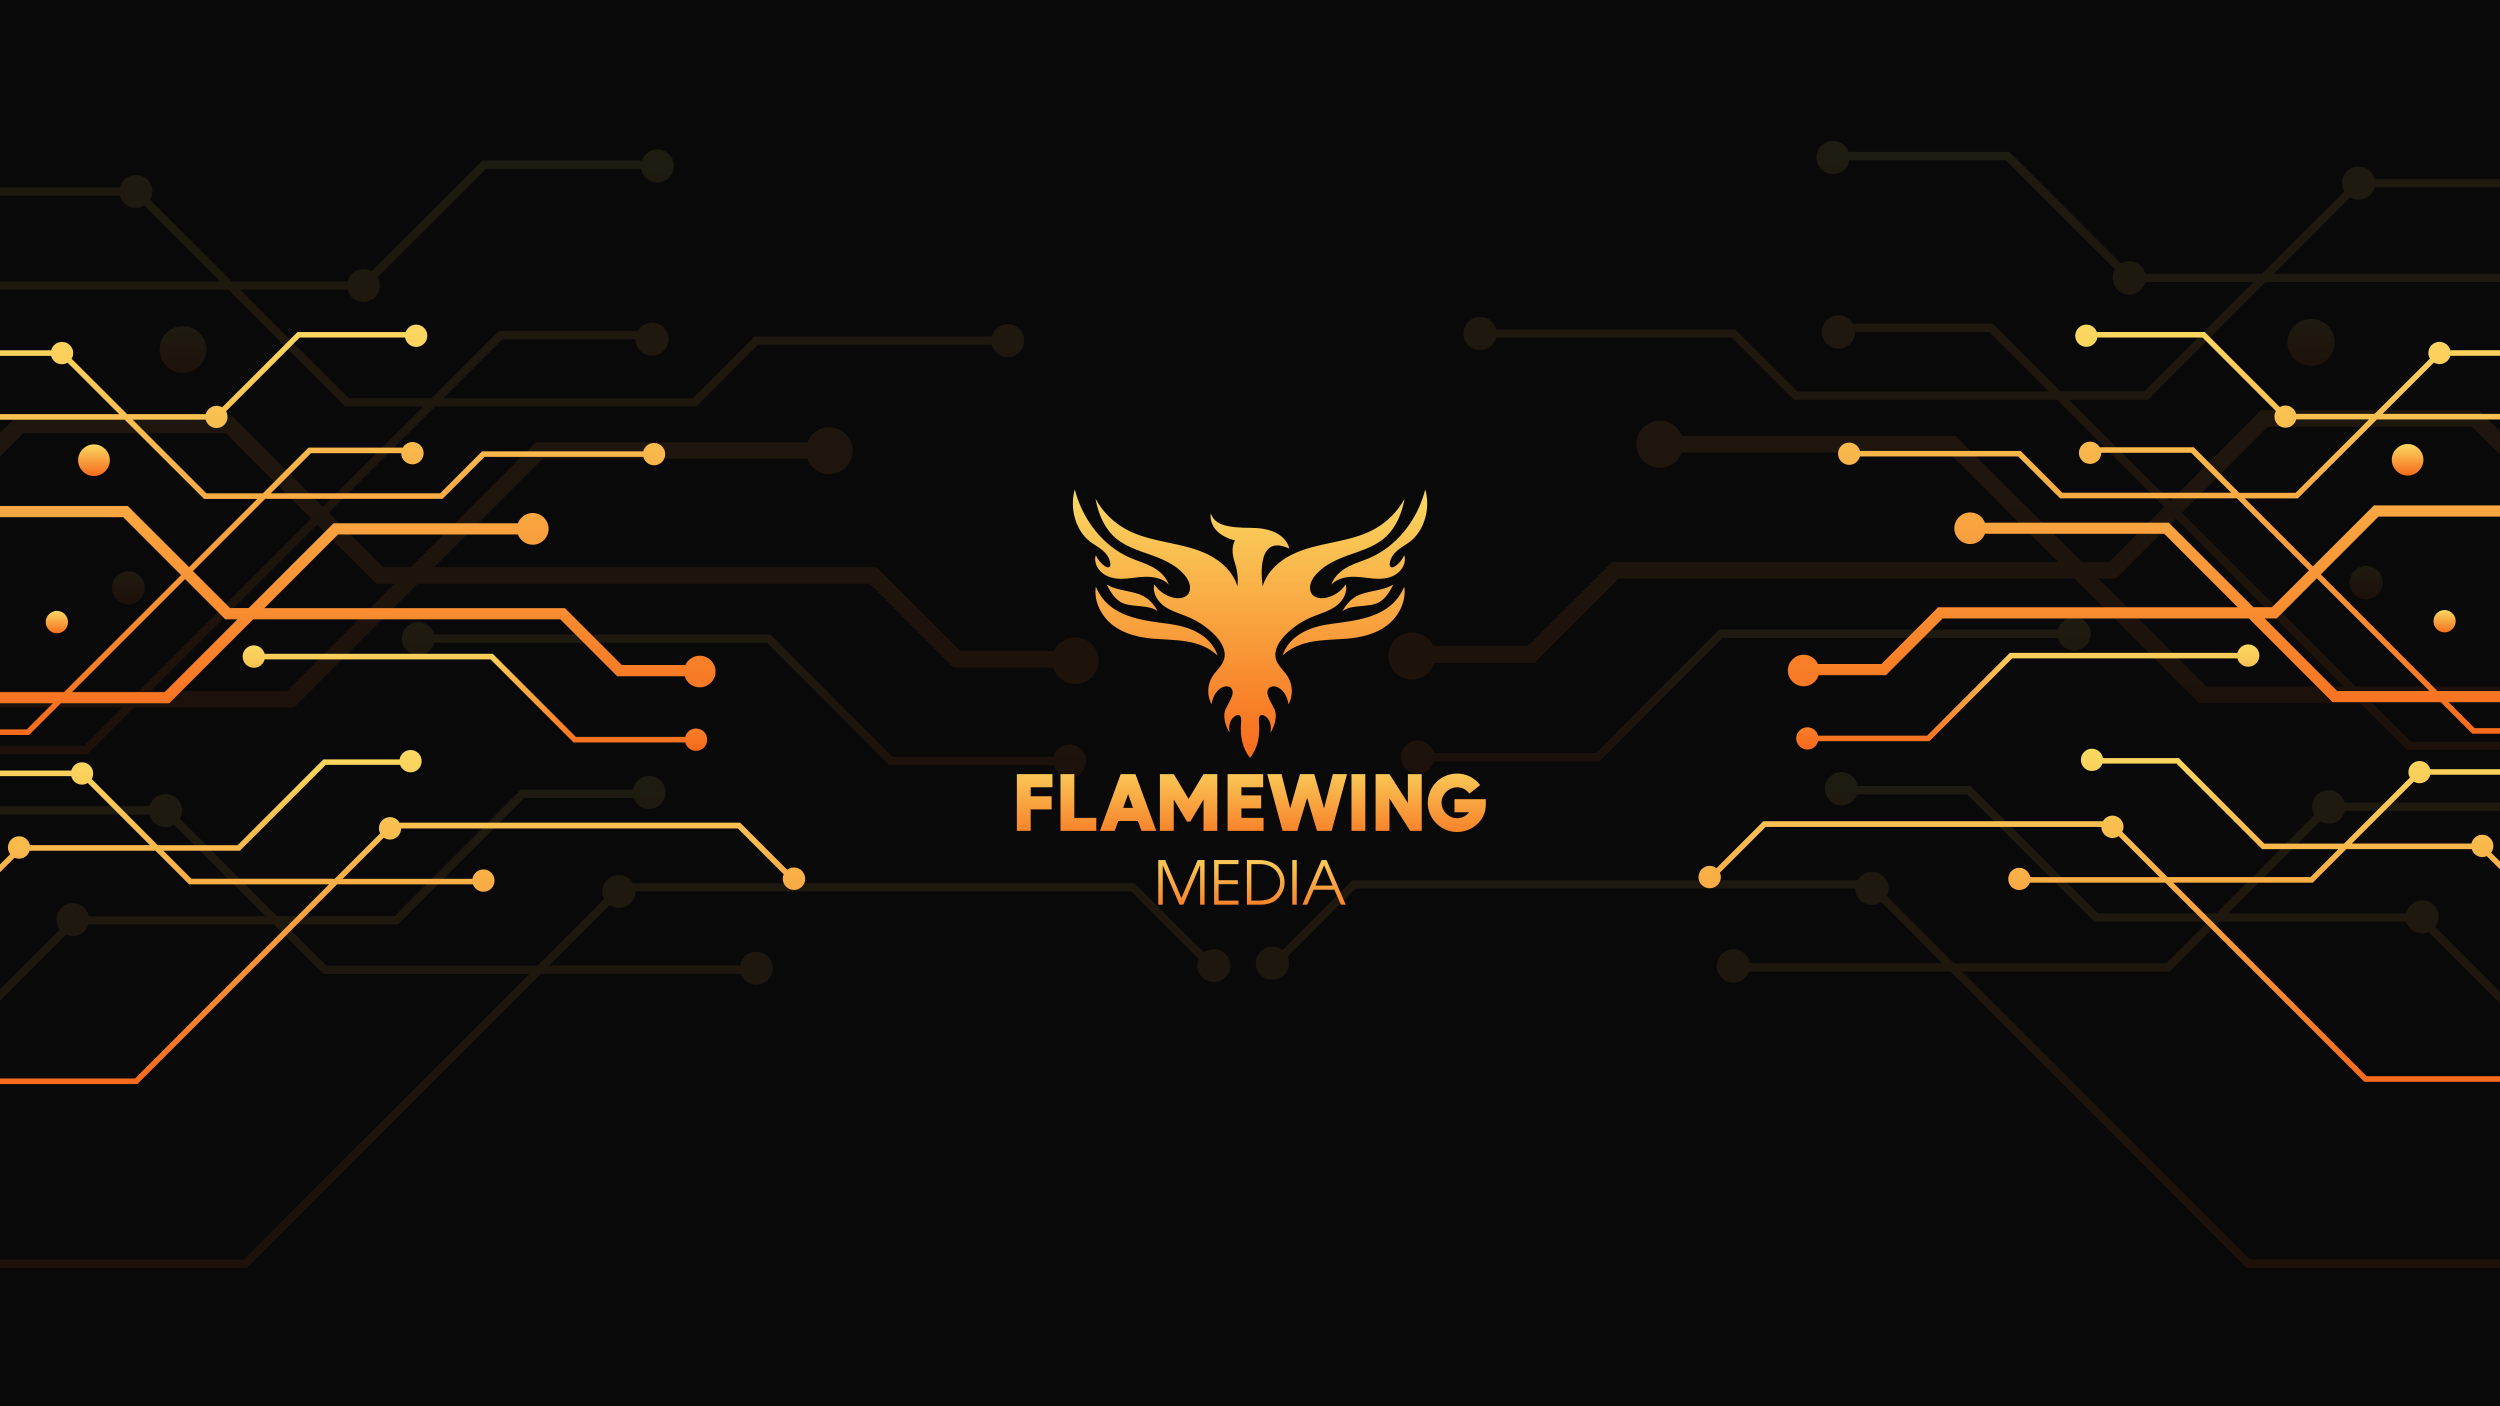 <?xml version="1.0" encoding="UTF-8" standalone="no" ?>
<!DOCTYPE svg PUBLIC "-//W3C//DTD SVG 1.1//EN" "http://www.w3.org/Graphics/SVG/1.1/DTD/svg11.dtd">
<svg xmlns="http://www.w3.org/2000/svg" xmlns:xlink="http://www.w3.org/1999/xlink" version="1.1" width="1920" height="1080" viewBox="0 0 1920 1080" xml:space="preserve">
<desc>Created with Fabric.js 5.3.0</desc>
<defs>
</defs>
<g transform="matrix(2.825 0 0 2.825 960.432 539.527)" id="background-14396dae-b82c-488d-b13f-c7ba1ed5d0b8"  >
<rect style="stroke: none; stroke-width: 0; stroke-dasharray: none; stroke-linecap: butt; stroke-dashoffset: 0; stroke-linejoin: miter; stroke-miterlimit: 4; fill: rgb(9,9,9); fill-rule: nonzero; opacity: 1;"  paint-order="stroke"  x="-340" y="-191.25" rx="0" ry="0" width="680" height="382.5" />
</g>
<g transform="matrix(-7.855 0 0 7.855 1443.716 540.939)" id="shape-fa42c309-98aa-401a-b7d0-454f7c2929eb"  >
<g style="opacity: 0.31;"  paint-order="stroke"   >
		<g transform="matrix(1 0 0 1 -6.49 -25.315)" id="Shape-2"  >
<linearGradient id="SVGID_13_37_369682" gradientUnits="userSpaceOnUse" gradientTransform="matrix(1 0 0 1 4.5 32.84)"  x1="0" y1="0" x2="0" y2="60">
<stop offset="0%" style="stop-color:rgb(250,217,97);stop-opacity: 1"/>
<stop offset="100%" style="stop-color:rgb(247,107,28);stop-opacity: 1"/>
</linearGradient>
<path style="stroke: none; stroke-width: 1; stroke-dasharray: none; stroke-linecap: butt; stroke-dashoffset: 0; stroke-linejoin: miter; stroke-miterlimit: 4; fill: url(#SVGID_13_37_369682); fill-rule: nonzero; opacity: 0.28;"  paint-order="stroke"  transform=" translate(-59.035, -62.62)" d="M 18.55 87.81 L 34.3 87.81 L 46.48 75.63 L 91.03 75.63 L 99.28 83.88 L 109.08 83.88 C 109.37 84.82 110.23 85.5 111.27 85.5 C 112.55 85.5 113.57 84.48 113.57 83.21 C 113.57 81.93 112.55 80.91 111.27 80.91 C 110.34 80.91 109.55 81.46 109.18 82.25 L 99.96 82.25 L 91.68 74 L 48.1 74 L 58.79 63.31 L 84.88 63.31 C 85.21 64.18 86.03 64.81 87.02 64.81 C 88.3 64.81 89.33 63.78 89.33 62.5 C 89.33 61.23 88.3 60.2 87.02 60.2 C 86.04 60.2 85.21 60.82 84.89 61.69 L 58.12 61.69 L 45.8 74 L 43.08 74 L 37.72 68.63 L 48.2 58.16 L 73.93 58.16 L 80.01 52.07 L 103.04 52.07 C 103.22 52.77 103.86 53.3 104.61 53.3 C 105.51 53.3 106.23 52.57 106.23 51.67 C 106.23 50.77 105.51 50.05 104.61 50.05 C 103.85 50.05 103.22 50.57 103.04 51.27 L 79.67 51.27 L 73.59 57.35 L 49.01 57.35 L 54.83 51.53 L 67.94 51.53 C 67.94 52.43 68.66 53.15 69.57 53.15 C 70.46 53.15 71.2 52.43 71.2 51.53 C 71.2 50.63 70.46 49.9 69.57 49.9 C 68.96 49.9 68.45 50.23 68.17 50.71 L 54.49 50.71 L 47.86 57.34 L 39.68 57.34 L 28.98 46.65 L 39.57 46.65 C 39.75 47.35 40.37 47.87 41.12 47.87 C 42.03 47.87 42.75 47.15 42.75 46.24 C 42.75 45.94 42.66 45.66 42.52 45.42 L 53.21 34.74 L 68.5 34.74 C 68.63 35.5 69.3 36.09 70.1 36.09 C 71 36.09 71.72 35.36 71.72 34.46 C 71.72 33.57 71 32.84 70.1 32.84 C 69.39 32.84 68.8 33.3 68.57 33.92 L 52.87 33.92 L 41.94 44.85 C 41.7 44.71 41.42 44.62 41.12 44.62 C 40.37 44.62 39.75 45.14 39.57 45.84 L 28.16 45.84 L 20.11 37.8 C 20.26 37.56 20.34 37.28 20.34 36.97 C 20.34 36.07 19.61 35.35 18.71 35.35 C 17.95 35.35 17.32 35.87 17.14 36.57 L 4.5 36.57 L 4.5 37.38 L 17.15 37.38 C 17.33 38.08 17.97 38.6 18.72 38.6 C 19.02 38.6 19.3 38.51 19.54 38.37 L 27.01 45.84 L 4.5 45.84 L 4.5 46.65 L 27.82 46.65 L 39.32 58.16 L 47.04 58.16 L 37.14 68.06 L 28.26 59.17 L 6.94 59.17 L 4.5 61.61 L 4.5 63.91 L 7.61 60.8 L 27.59 60.8 L 36 69.21 L 19.02 86.19 L 4.5 86.19 L 4.5 87.81 L 17.4 87.81 L 13.62 91.59 L 4.5 91.59 L 4.5 92.4 L 13.95 92.4 L 18.55 87.81 z M 36.57 69.78 L 42.42 75.63 L 44.17 75.63 L 33.61 86.19 L 20.17 86.19 L 36.57 69.78 z" stroke-linecap="round" />
</g>
		<g transform="matrix(1 0 0 1 13.1 -0.875)" id="Shape-2"  >
<linearGradient id="SVGID_369663" gradientUnits="userSpaceOnUse" gradientTransform="matrix(1 0 0 1 44.92 79.4)"  x1="0" y1="0" x2="0" y2="15">
<stop offset="0%" style="stop-color:rgb(250,217,97);stop-opacity: 1"/>
<stop offset="100%" style="stop-color:rgb(247,107,28);stop-opacity: 1"/>
</linearGradient>
<path style="stroke: none; stroke-width: 1; stroke-dasharray: none; stroke-linecap: butt; stroke-dashoffset: 0; stroke-linejoin: miter; stroke-miterlimit: 4; fill: url(#SVGID_369663); fill-rule: nonzero; opacity: 0.28;"  paint-order="stroke"  transform=" translate(-78.625, -87.06)" d="M 109.14 92.69 L 93.27 92.69 L 81.23 80.63 L 48.11 80.63 C 47.93 79.93 47.31 79.4 46.55 79.4 C 45.65 79.4 44.92 80.13 44.92 81.03 C 44.92 81.93 45.65 82.66 46.55 82.66 C 47.31 82.66 47.93 82.14 48.11 81.44 L 80.9 81.44 L 92.94 93.5 L 109.14 93.5 C 109.32 94.2 109.95 94.72 110.71 94.72 C 111.6 94.72 112.33 93.99 112.33 93.09 C 112.33 92.19 111.6 91.47 110.71 91.47 C 109.95 91.47 109.32 91.99 109.14 92.69 z" stroke-linecap="round" />
</g>
		<g transform="matrix(1 0 0 1 -47.55 -11.905)" id="Shape-2"  >
<linearGradient id="SVGID_369664" gradientUnits="userSpaceOnUse" gradientTransform="matrix(1 0 0 1 16.36 74.4)"  x1="0" y1="0" x2="0" y2="3">
<stop offset="0%" style="stop-color:rgb(250,217,97);stop-opacity: 1"/>
<stop offset="100%" style="stop-color:rgb(247,107,28);stop-opacity: 1"/>
</linearGradient>
<path style="stroke: none; stroke-width: 1; stroke-dasharray: none; stroke-linecap: butt; stroke-dashoffset: 0; stroke-linejoin: miter; stroke-miterlimit: 4; fill: url(#SVGID_369664); fill-rule: nonzero; opacity: 0.28;"  paint-order="stroke"  transform=" translate(-17.975, -76.03)" d="M 19.59 76.03 C 19.59 75.13 18.87 74.4 17.98 74.4 C 17.07 74.4 16.36 75.13 16.36 76.03 C 16.36 76.93 17.07 77.66 17.98 77.66 C 18.87 77.66 19.59 76.93 19.59 76.03 z" stroke-linecap="round" />
</g>
		<g transform="matrix(1 0 0 1 0 30.86)" id="Shape-2"  >
<linearGradient id="SVGID_369665" gradientUnits="userSpaceOnUse" gradientTransform="matrix(1 0 0 1 4.5 94.56)"  x1="0" y1="0" x2="0" y2="48">
<stop offset="0%" style="stop-color:rgb(250,217,97);stop-opacity: 1"/>
<stop offset="100%" style="stop-color:rgb(247,107,28);stop-opacity: 1"/>
</linearGradient>
<path style="stroke: none; stroke-width: 1; stroke-dasharray: none; stroke-linecap: butt; stroke-dashoffset: 0; stroke-linejoin: miter; stroke-miterlimit: 4; fill: url(#SVGID_369665); fill-rule: nonzero; opacity: 0.28;"  paint-order="stroke"  transform=" translate(-65.525, -118.795)" d="M 124.92 111.63 C 124.55 111.63 124.21 111.76 123.93 111.97 L 117.1 105.13 L 67.7 105.13 C 67.41 104.65 66.89 104.31 66.29 104.31 C 65.41 104.31 64.67 105.04 64.67 105.94 C 64.67 106.21 64.74 106.45 64.86 106.67 L 58.28 113.25 L 37.5 113.25 L 33.44 109.19 L 44.54 109.19 L 56.98 96.74 L 67.76 96.74 C 67.98 97.37 68.57 97.81 69.28 97.81 C 70.18 97.81 70.9 97.09 70.9 96.19 C 70.9 95.29 70.18 94.56 69.28 94.56 C 68.47 94.56 67.82 95.15 67.69 95.92 L 56.65 95.92 L 44.21 108.37 L 32.63 108.37 L 23.04 98.77 C 23.18 98.53 23.27 98.26 23.27 97.96 C 23.27 97.06 22.53 96.34 21.64 96.34 C 20.88 96.34 20.26 96.85 20.07 97.54 L 4.5 97.54 L 4.5 98.36 L 20.05 98.36 C 20.23 99.07 20.86 99.6 21.63 99.6 C 21.93 99.6 22.22 99.51 22.46 99.36 L 31.48 108.38 L 14.08 108.38 C 13.92 107.65 13.27 107.09 12.5 107.09 C 11.6 107.09 10.89 107.82 10.89 108.72 C 10.89 109.09 11.02 109.43 11.22 109.7 L 4.51 116.41 L 4.51 117.55 L 11.86 110.2 C 12.06 110.29 12.28 110.34 12.51 110.34 C 13.23 110.34 13.85 109.85 14.05 109.19 L 32.31 109.19 L 37.19 114.07 L 57.49 114.07 L 29.34 142.22 L 4.5 142.22 L 4.5 143.03 L 29.65 143.03 L 58.61 114.06 L 78.32 114.06 C 78.54 114.69 79.13 115.13 79.84 115.13 C 80.74 115.13 81.46 114.41 81.46 113.51 C 81.46 112.61 80.74 111.88 79.84 111.88 C 79.03 111.88 78.38 112.47 78.25 113.24 L 59.43 113.24 L 65.4 107.27 C 65.66 107.44 65.97 107.55 66.3 107.55 C 67.2 107.55 67.94 106.83 67.94 105.93 L 116.77 105.93 L 123.43 112.59 C 123.34 112.79 123.29 113.01 123.29 113.24 C 123.29 114.14 124.02 114.86 124.92 114.86 C 125.82 114.86 126.55 114.14 126.55 113.24 C 126.55 112.36 125.82 111.63 124.92 111.63 z" stroke-linecap="round" />
</g>
		<g transform="matrix(1 0 0 1 -42.165 -35.39)" id="Shape-2"  >
<linearGradient id="SVGID_369666" gradientUnits="userSpaceOnUse" gradientTransform="matrix(1 0 0 1 21.05 50.25)"  x1="0" y1="0" x2="0" y2="5">
<stop offset="0%" style="stop-color:rgb(250,217,97);stop-opacity: 1"/>
<stop offset="100%" style="stop-color:rgb(247,107,28);stop-opacity: 1"/>
</linearGradient>
<path style="stroke: none; stroke-width: 1; stroke-dasharray: none; stroke-linecap: butt; stroke-dashoffset: 0; stroke-linejoin: miter; stroke-miterlimit: 4; fill: url(#SVGID_369666); fill-rule: nonzero; opacity: 0.28;"  paint-order="stroke"  transform=" translate(-23.36, -52.545)" d="M 25.67 52.54 C 25.67 51.27 24.62 50.25 23.35 50.25 C 22.08 50.25 21.05 51.27 21.05 52.54 C 21.05 53.81 22.08 54.84 23.35 54.84 C 24.62 54.84 25.67 53.81 25.67 52.54 z" stroke-linecap="round" />
</g>
</g>
</g>
<g transform="matrix(-6.045 0 0 6.045 1633.418 540.065)" id="shape-53d32a4f-a607-460e-96cf-d1eacfe11103"  >
<g style=""  paint-order="stroke"   >
		<g transform="matrix(1 0 0 1 -5.675 -22.11)" id="Shape-1"  >
<linearGradient id="SVGID_13_42_369683" gradientUnits="userSpaceOnUse" gradientTransform="matrix(1 0 0 1 4.5 38.94)"  x1="0" y1="0" x2="0" y2="52">
<stop offset="0%" style="stop-color:rgb(250,217,97);stop-opacity: 1"/>
<stop offset="100%" style="stop-color:rgb(247,107,28);stop-opacity: 1"/>
</linearGradient>
<path style="stroke: none; stroke-width: 1; stroke-dasharray: none; stroke-linecap: butt; stroke-dashoffset: 0; stroke-linejoin: miter; stroke-miterlimit: 4; fill: url(#SVGID_13_42_369683); fill-rule: nonzero; opacity: 1;"  paint-order="stroke"  transform=" translate(-53.245, -64.93)" d="M 19.05 86.9 L 32.79 86.9 L 43.42 76.27 L 82.32 76.27 L 89.53 83.48 L 98.08 83.48 C 98.33 84.3 99.08 84.89 99.98 84.89 C 101.09 84.89 101.99 83.99 101.99 82.89 C 101.99 81.78 101.09 80.88 99.98 80.88 C 99.17 80.88 98.48 81.36 98.16 82.06 L 90.11 82.06 L 82.9 74.85 L 44.84 74.85 L 54.17 65.52 L 76.95 65.52 C 77.24 66.28 77.96 66.82 78.83 66.82 C 79.93 66.82 80.84 65.92 80.84 64.81 C 80.84 63.7 79.93 62.8 78.83 62.8 C 77.97 62.8 77.24 63.34 76.95 64.1 L 53.6 64.1 L 42.85 74.84 L 40.48 74.84 L 35.79 70.16 L 44.94 61.01 L 67.4 61.01 L 72.72 55.69 L 92.83 55.69 C 92.99 56.3 93.54 56.76 94.2 56.76 C 94.98 56.76 95.61 56.12 95.61 55.34 C 95.61 54.56 94.98 53.93 94.2 53.93 C 93.54 53.93 92.98 54.38 92.83 54.99 L 72.41 54.99 L 67.11 60.3 L 45.66 60.3 L 50.74 55.23 L 62.17 55.23 C 62.17 56.01 62.81 56.64 63.59 56.64 C 64.37 56.64 65.01 56.01 65.01 55.23 C 65.01 54.45 64.37 53.81 63.59 53.81 C 63.07 53.81 62.61 54.1 62.37 54.52 L 50.42 54.52 L 44.64 60.31 L 37.49 60.31 L 28.15 50.98 L 37.4 50.98 C 37.56 51.59 38.11 52.04 38.77 52.04 C 39.55 52.04 40.17 51.41 40.17 50.62 C 40.17 50.36 40.1 50.12 39.98 49.92 L 49.31 40.58 L 62.66 40.58 C 62.77 41.25 63.36 41.77 64.06 41.77 C 64.84 41.77 65.48 41.13 65.48 40.35 C 65.48 39.58 64.84 38.94 64.06 38.94 C 63.45 38.94 62.92 39.34 62.73 39.88 L 49.03 39.88 L 39.48 49.42 C 39.27 49.3 39.04 49.22 38.78 49.22 C 38.12 49.22 37.57 49.68 37.41 50.28 L 27.45 50.28 L 20.42 43.26 C 20.55 43.05 20.62 42.8 20.62 42.54 C 20.62 41.76 19.98 41.13 19.2 41.13 C 18.54 41.13 17.98 41.58 17.83 42.19 L 4.5 42.19 L 4.5 42.9 L 17.82 42.9 C 17.98 43.51 18.53 43.96 19.19 43.96 C 19.45 43.96 19.7 43.88 19.91 43.76 L 26.44 50.28 L 4.5 50.28 L 4.5 50.99 L 27.15 50.99 L 37.2 61.02 L 43.93 61.02 L 35.29 69.66 L 27.53 61.91 L 8.92 61.91 L 4.5 66.33 L 4.5 68.33 L 9.5 63.33 L 26.95 63.33 L 34.28 70.67 L 19.46 85.49 L 4.5 85.49 L 4.5 86.9 L 18.05 86.9 L 14.74 90.21 L 4.5 90.21 L 4.5 90.92 L 15.03 90.92 L 19.05 86.9 z M 34.79 71.17 L 39.88 76.27 L 41.42 76.27 L 32.2 85.49 L 20.47 85.49 L 34.79 71.17 z" stroke-linecap="round" />
</g>
		<g transform="matrix(1 0 0 1 12.585 -0.79)" id="Shape-1"  >
<linearGradient id="SVGID_369668" gradientUnits="userSpaceOnUse" gradientTransform="matrix(1 0 0 1 42.08 79.57)"  x1="0" y1="0" x2="0" y2="13">
<stop offset="0%" style="stop-color:rgb(250,217,97);stop-opacity: 1"/>
<stop offset="100%" style="stop-color:rgb(247,107,28);stop-opacity: 1"/>
</linearGradient>
<path style="stroke: none; stroke-width: 1; stroke-dasharray: none; stroke-linecap: butt; stroke-dashoffset: 0; stroke-linejoin: miter; stroke-miterlimit: 4; fill: url(#SVGID_369668); fill-rule: nonzero; opacity: 1;"  paint-order="stroke"  transform=" translate(-71.505, -86.25)" d="M 98.15 91.16 L 84.29 91.16 L 73.77 80.64 L 44.87 80.64 C 44.71 80.03 44.16 79.57 43.5 79.57 C 42.72 79.57 42.08 80.21 42.08 80.99 C 42.08 81.77 42.72 82.41 43.5 82.41 C 44.16 82.41 44.71 81.96 44.87 81.35 L 73.49 81.35 L 84 91.87 L 98.15 91.87 C 98.31 92.48 98.85 92.93 99.51 92.93 C 100.29 92.93 100.93 92.29 100.93 91.51 C 100.93 90.73 100.29 90.1 99.51 90.1 C 98.85 90.1 98.3 90.55 98.15 91.16 z" stroke-linecap="round" />
</g>
		<g transform="matrix(1 0 0 1 -40.37 -10.42)" id="Shape-1"  >
<linearGradient id="SVGID_369669" gradientUnits="userSpaceOnUse" gradientTransform="matrix(1 0 0 1 17.14 75.2)"  x1="0" y1="0" x2="0" y2="3">
<stop offset="0%" style="stop-color:rgb(250,217,97);stop-opacity: 1"/>
<stop offset="100%" style="stop-color:rgb(247,107,28);stop-opacity: 1"/>
</linearGradient>
<path style="stroke: none; stroke-width: 1; stroke-dasharray: none; stroke-linecap: butt; stroke-dashoffset: 0; stroke-linejoin: miter; stroke-miterlimit: 4; fill: url(#SVGID_369669); fill-rule: nonzero; opacity: 1;"  paint-order="stroke"  transform=" translate(-18.55, -76.62)" d="M 19.96 76.62 C 19.96 75.84 19.34 75.2 18.56 75.2 C 17.78 75.2 17.14 75.84 17.14 76.62 C 17.14 77.4 17.78 78.04 18.56 78.04 C 19.34 78.04 19.96 77.4 19.96 76.62 z" stroke-linecap="round" />
</g>
		<g transform="matrix(1 0 0 1 0 26.94)" id="Shape-1"  >
<linearGradient id="SVGID_369670" gradientUnits="userSpaceOnUse" gradientTransform="matrix(1 0 0 1 4.5 92.82)"  x1="0" y1="0" x2="0" y2="42">
<stop offset="0%" style="stop-color:rgb(250,217,97);stop-opacity: 1"/>
<stop offset="100%" style="stop-color:rgb(247,107,28);stop-opacity: 1"/>
</linearGradient>
<path style="stroke: none; stroke-width: 1; stroke-dasharray: none; stroke-linecap: butt; stroke-dashoffset: 0; stroke-linejoin: miter; stroke-miterlimit: 4; fill: url(#SVGID_369670); fill-rule: nonzero; opacity: 1;"  paint-order="stroke"  transform=" translate(-58.92, -113.98)" d="M 111.93 107.7 C 111.61 107.7 111.31 107.81 111.07 108 L 105.1 102.03 L 61.96 102.03 C 61.71 101.61 61.26 101.32 60.74 101.32 C 59.98 101.32 59.34 101.96 59.34 102.74 C 59.34 102.97 59.4 103.18 59.5 103.38 L 53.75 109.13 L 35.59 109.13 L 32.05 105.58 L 41.74 105.58 L 52.61 94.71 L 62.02 94.71 C 62.22 95.26 62.74 95.65 63.36 95.65 C 64.14 95.65 64.76 95.02 64.76 94.24 C 64.76 93.46 64.14 92.82 63.36 92.82 C 62.66 92.82 62.08 93.33 61.96 94.01 L 52.32 94.01 L 41.45 104.88 L 31.34 104.88 L 22.96 96.49 C 23.08 96.28 23.15 96.05 23.15 95.79 C 23.15 95.01 22.51 94.38 21.73 94.38 C 21.08 94.38 20.54 94.82 20.38 95.42 L 4.5 95.42 L 4.5 96.13 L 20.37 96.13 C 20.52 96.75 21.06 97.21 21.73 97.21 C 22 97.21 22.25 97.13 22.46 97 L 30.33 104.87 L 15.14 104.87 C 15 104.23 14.43 103.75 13.77 103.75 C 12.99 103.75 12.35 104.39 12.35 105.17 C 12.35 105.49 12.46 105.78 12.64 106.02 L 4.5 114.16 L 4.5 115.16 L 13.19 106.47 C 13.37 106.55 13.56 106.59 13.77 106.59 C 14.39 106.59 14.93 106.16 15.1 105.58 L 31.04 105.58 L 35.3 109.84 L 53.03 109.84 L 28.45 134.43 L 4.5 134.43 L 4.5 135.14 L 28.75 135.14 L 54.04 109.84 L 71.25 109.84 C 71.45 110.39 71.97 110.78 72.59 110.78 C 73.37 110.78 73.99 110.15 73.99 109.37 C 73.99 108.59 73.37 107.95 72.59 107.95 C 71.89 107.95 71.31 108.47 71.19 109.14 L 54.75 109.14 L 59.96 103.93 C 60.18 104.08 60.45 104.17 60.74 104.17 C 61.52 104.17 62.16 103.54 62.16 102.76 L 104.81 102.76 L 110.62 108.57 C 110.54 108.74 110.5 108.94 110.5 109.14 C 110.5 109.92 111.14 110.55 111.92 110.55 C 112.7 110.55 113.34 109.92 113.34 109.14 C 113.34 108.36 112.71 107.7 111.93 107.7 z" stroke-linecap="round" />
</g>
		<g transform="matrix(1 0 0 1 -35.67 -30.925)" id="Shape-1"  >
<linearGradient id="SVGID_369671" gradientUnits="userSpaceOnUse" gradientTransform="matrix(1 0 0 1 21.24 54.11)"  x1="0" y1="0" x2="0" y2="4">
<stop offset="0%" style="stop-color:rgb(250,217,97);stop-opacity: 1"/>
<stop offset="100%" style="stop-color:rgb(247,107,28);stop-opacity: 1"/>
</linearGradient>
<path style="stroke: none; stroke-width: 1; stroke-dasharray: none; stroke-linecap: butt; stroke-dashoffset: 0; stroke-linejoin: miter; stroke-miterlimit: 4; fill: url(#SVGID_369671); fill-rule: nonzero; opacity: 1;"  paint-order="stroke"  transform=" translate(-23.25, -56.115)" d="M 25.26 56.11 C 25.26 55.01 24.35 54.11 23.24 54.11 C 22.15 54.11 21.24 55.01 21.24 56.11 C 21.24 57.22 22.15 58.12 23.24 58.12 C 24.35 58.12 25.26 57.22 25.26 56.11 z" stroke-linecap="round" />
</g>
</g>
</g>
<g transform="matrix(7.795 0 0 7.795 469.235 544.278)" id="shape-3932a081-62ce-450e-a683-0a5c10eb14da"  >
<g style="opacity: 0.31;"  paint-order="stroke"   >
		<g transform="matrix(1 0 0 1 -6.49 -25.315)" id="Shape-2"  >
<linearGradient id="SVGID_13_47_369684" gradientUnits="userSpaceOnUse" gradientTransform="matrix(1 0 0 1 4.5 32.84)"  x1="0" y1="0" x2="0" y2="60">
<stop offset="0%" style="stop-color:rgb(250,217,97);stop-opacity: 1"/>
<stop offset="100%" style="stop-color:rgb(247,107,28);stop-opacity: 1"/>
</linearGradient>
<path style="stroke: none; stroke-width: 1; stroke-dasharray: none; stroke-linecap: butt; stroke-dashoffset: 0; stroke-linejoin: miter; stroke-miterlimit: 4; fill: url(#SVGID_13_47_369684); fill-rule: nonzero; opacity: 0.28;"  paint-order="stroke"  transform=" translate(-59.035, -62.62)" d="M 18.55 87.81 L 34.3 87.81 L 46.48 75.63 L 91.03 75.63 L 99.28 83.88 L 109.08 83.88 C 109.37 84.82 110.23 85.5 111.27 85.5 C 112.55 85.5 113.57 84.48 113.57 83.21 C 113.57 81.93 112.55 80.91 111.27 80.91 C 110.34 80.91 109.55 81.46 109.18 82.25 L 99.96 82.25 L 91.68 74 L 48.1 74 L 58.79 63.31 L 84.88 63.31 C 85.21 64.18 86.03 64.81 87.02 64.81 C 88.3 64.81 89.33 63.78 89.33 62.5 C 89.33 61.23 88.3 60.2 87.02 60.2 C 86.04 60.2 85.21 60.82 84.89 61.69 L 58.12 61.69 L 45.8 74 L 43.08 74 L 37.72 68.63 L 48.2 58.16 L 73.93 58.16 L 80.01 52.07 L 103.04 52.07 C 103.22 52.77 103.86 53.3 104.61 53.3 C 105.51 53.3 106.23 52.57 106.23 51.67 C 106.23 50.77 105.51 50.05 104.61 50.05 C 103.85 50.05 103.22 50.57 103.04 51.27 L 79.67 51.27 L 73.59 57.35 L 49.01 57.35 L 54.83 51.53 L 67.94 51.53 C 67.94 52.43 68.66 53.15 69.57 53.15 C 70.46 53.15 71.2 52.43 71.2 51.53 C 71.2 50.63 70.46 49.9 69.57 49.9 C 68.96 49.9 68.45 50.23 68.17 50.71 L 54.49 50.71 L 47.86 57.34 L 39.68 57.34 L 28.98 46.65 L 39.57 46.65 C 39.75 47.35 40.37 47.87 41.12 47.87 C 42.03 47.87 42.75 47.15 42.75 46.24 C 42.75 45.94 42.66 45.66 42.52 45.42 L 53.21 34.74 L 68.5 34.74 C 68.63 35.5 69.3 36.09 70.1 36.09 C 71 36.09 71.72 35.36 71.72 34.46 C 71.72 33.57 71 32.84 70.1 32.84 C 69.39 32.84 68.8 33.3 68.57 33.92 L 52.87 33.92 L 41.94 44.85 C 41.7 44.71 41.42 44.62 41.12 44.62 C 40.37 44.62 39.75 45.14 39.57 45.84 L 28.16 45.84 L 20.11 37.8 C 20.26 37.56 20.34 37.28 20.34 36.97 C 20.34 36.07 19.61 35.35 18.71 35.35 C 17.95 35.35 17.32 35.87 17.14 36.57 L 4.5 36.57 L 4.5 37.38 L 17.15 37.38 C 17.33 38.08 17.97 38.6 18.72 38.6 C 19.02 38.6 19.3 38.51 19.54 38.37 L 27.01 45.84 L 4.5 45.84 L 4.5 46.65 L 27.82 46.65 L 39.32 58.16 L 47.04 58.16 L 37.14 68.06 L 28.26 59.17 L 6.94 59.17 L 4.5 61.61 L 4.5 63.91 L 7.61 60.8 L 27.59 60.8 L 36 69.21 L 19.02 86.19 L 4.5 86.19 L 4.5 87.81 L 17.4 87.81 L 13.62 91.59 L 4.5 91.59 L 4.5 92.4 L 13.95 92.4 L 18.55 87.81 z M 36.57 69.78 L 42.42 75.63 L 44.17 75.63 L 33.61 86.19 L 20.17 86.19 L 36.57 69.78 z" stroke-linecap="round" />
</g>
		<g transform="matrix(1 0 0 1 13.1 -0.875)" id="Shape-2"  >
<linearGradient id="SVGID_369673" gradientUnits="userSpaceOnUse" gradientTransform="matrix(1 0 0 1 44.92 79.4)"  x1="0" y1="0" x2="0" y2="15">
<stop offset="0%" style="stop-color:rgb(250,217,97);stop-opacity: 1"/>
<stop offset="100%" style="stop-color:rgb(247,107,28);stop-opacity: 1"/>
</linearGradient>
<path style="stroke: none; stroke-width: 1; stroke-dasharray: none; stroke-linecap: butt; stroke-dashoffset: 0; stroke-linejoin: miter; stroke-miterlimit: 4; fill: url(#SVGID_369673); fill-rule: nonzero; opacity: 0.28;"  paint-order="stroke"  transform=" translate(-78.625, -87.06)" d="M 109.14 92.69 L 93.27 92.69 L 81.23 80.63 L 48.11 80.63 C 47.93 79.93 47.31 79.4 46.55 79.4 C 45.65 79.4 44.92 80.13 44.92 81.03 C 44.92 81.93 45.65 82.66 46.55 82.66 C 47.31 82.66 47.93 82.14 48.11 81.44 L 80.9 81.44 L 92.94 93.5 L 109.14 93.5 C 109.32 94.2 109.95 94.72 110.71 94.72 C 111.6 94.72 112.33 93.99 112.33 93.09 C 112.33 92.19 111.6 91.47 110.71 91.47 C 109.95 91.47 109.32 91.99 109.14 92.69 z" stroke-linecap="round" />
</g>
		<g transform="matrix(1 0 0 1 -47.55 -11.905)" id="Shape-2"  >
<linearGradient id="SVGID_369674" gradientUnits="userSpaceOnUse" gradientTransform="matrix(1 0 0 1 16.36 74.4)"  x1="0" y1="0" x2="0" y2="3">
<stop offset="0%" style="stop-color:rgb(250,217,97);stop-opacity: 1"/>
<stop offset="100%" style="stop-color:rgb(247,107,28);stop-opacity: 1"/>
</linearGradient>
<path style="stroke: none; stroke-width: 1; stroke-dasharray: none; stroke-linecap: butt; stroke-dashoffset: 0; stroke-linejoin: miter; stroke-miterlimit: 4; fill: url(#SVGID_369674); fill-rule: nonzero; opacity: 0.28;"  paint-order="stroke"  transform=" translate(-17.975, -76.03)" d="M 19.59 76.03 C 19.59 75.13 18.87 74.4 17.98 74.4 C 17.07 74.4 16.36 75.13 16.36 76.03 C 16.36 76.93 17.07 77.66 17.98 77.66 C 18.87 77.66 19.59 76.93 19.59 76.03 z" stroke-linecap="round" />
</g>
		<g transform="matrix(1 0 0 1 0 30.86)" id="Shape-2"  >
<linearGradient id="SVGID_369675" gradientUnits="userSpaceOnUse" gradientTransform="matrix(1 0 0 1 4.5 94.56)"  x1="0" y1="0" x2="0" y2="48">
<stop offset="0%" style="stop-color:rgb(250,217,97);stop-opacity: 1"/>
<stop offset="100%" style="stop-color:rgb(247,107,28);stop-opacity: 1"/>
</linearGradient>
<path style="stroke: none; stroke-width: 1; stroke-dasharray: none; stroke-linecap: butt; stroke-dashoffset: 0; stroke-linejoin: miter; stroke-miterlimit: 4; fill: url(#SVGID_369675); fill-rule: nonzero; opacity: 0.28;"  paint-order="stroke"  transform=" translate(-65.525, -118.795)" d="M 124.92 111.63 C 124.55 111.63 124.21 111.76 123.93 111.97 L 117.1 105.13 L 67.7 105.13 C 67.41 104.65 66.89 104.31 66.29 104.31 C 65.41 104.31 64.67 105.04 64.67 105.94 C 64.67 106.21 64.74 106.45 64.86 106.67 L 58.28 113.25 L 37.5 113.25 L 33.44 109.19 L 44.54 109.19 L 56.98 96.74 L 67.76 96.74 C 67.98 97.37 68.57 97.81 69.28 97.81 C 70.18 97.81 70.9 97.09 70.9 96.19 C 70.9 95.29 70.18 94.56 69.28 94.56 C 68.47 94.56 67.82 95.15 67.69 95.92 L 56.65 95.92 L 44.21 108.37 L 32.63 108.37 L 23.04 98.77 C 23.18 98.53 23.27 98.26 23.27 97.96 C 23.27 97.06 22.53 96.34 21.64 96.34 C 20.88 96.34 20.26 96.85 20.07 97.54 L 4.5 97.54 L 4.5 98.36 L 20.05 98.36 C 20.23 99.07 20.86 99.6 21.63 99.6 C 21.93 99.6 22.22 99.51 22.46 99.36 L 31.48 108.38 L 14.08 108.38 C 13.92 107.65 13.27 107.09 12.5 107.09 C 11.6 107.09 10.89 107.82 10.89 108.72 C 10.89 109.09 11.02 109.43 11.22 109.7 L 4.51 116.41 L 4.51 117.55 L 11.86 110.2 C 12.06 110.29 12.28 110.34 12.51 110.34 C 13.23 110.34 13.85 109.85 14.05 109.19 L 32.31 109.19 L 37.19 114.07 L 57.49 114.07 L 29.34 142.22 L 4.5 142.22 L 4.5 143.03 L 29.65 143.03 L 58.61 114.06 L 78.32 114.06 C 78.54 114.69 79.13 115.13 79.84 115.13 C 80.74 115.13 81.46 114.41 81.46 113.51 C 81.46 112.61 80.74 111.88 79.84 111.88 C 79.03 111.88 78.38 112.47 78.25 113.24 L 59.43 113.24 L 65.4 107.27 C 65.66 107.44 65.97 107.55 66.3 107.55 C 67.2 107.55 67.94 106.83 67.94 105.93 L 116.77 105.93 L 123.43 112.59 C 123.34 112.79 123.29 113.01 123.29 113.24 C 123.29 114.14 124.02 114.86 124.92 114.86 C 125.82 114.86 126.55 114.14 126.55 113.24 C 126.55 112.36 125.82 111.63 124.92 111.63 z" stroke-linecap="round" />
</g>
		<g transform="matrix(1 0 0 1 -42.165 -35.39)" id="Shape-2"  >
<linearGradient id="SVGID_369676" gradientUnits="userSpaceOnUse" gradientTransform="matrix(1 0 0 1 21.05 50.25)"  x1="0" y1="0" x2="0" y2="5">
<stop offset="0%" style="stop-color:rgb(250,217,97);stop-opacity: 1"/>
<stop offset="100%" style="stop-color:rgb(247,107,28);stop-opacity: 1"/>
</linearGradient>
<path style="stroke: none; stroke-width: 1; stroke-dasharray: none; stroke-linecap: butt; stroke-dashoffset: 0; stroke-linejoin: miter; stroke-miterlimit: 4; fill: url(#SVGID_369676); fill-rule: nonzero; opacity: 0.28;"  paint-order="stroke"  transform=" translate(-23.36, -52.545)" d="M 25.67 52.54 C 25.67 51.27 24.62 50.25 23.35 50.25 C 22.08 50.25 21.05 51.27 21.05 52.54 C 21.05 53.81 22.08 54.84 23.35 54.84 C 24.62 54.84 25.67 53.81 25.67 52.54 z" stroke-linecap="round" />
</g>
</g>
</g>
<g transform="matrix(6.063 0 0 6.063 288.434 540.939)" id="shape-660caab6-5f47-41b5-b481-3003a3673264"  >
<g style=""  paint-order="stroke"   >
		<g transform="matrix(1 0 0 1 -5.675 -22.11)" id="Shape-1"  >
<linearGradient id="SVGID_13_52_369685" gradientUnits="userSpaceOnUse" gradientTransform="matrix(1 0 0 1 4.5 38.94)"  x1="0" y1="0" x2="0" y2="52">
<stop offset="0%" style="stop-color:rgb(250,217,97);stop-opacity: 1"/>
<stop offset="100%" style="stop-color:rgb(247,107,28);stop-opacity: 1"/>
</linearGradient>
<path style="stroke: none; stroke-width: 1; stroke-dasharray: none; stroke-linecap: butt; stroke-dashoffset: 0; stroke-linejoin: miter; stroke-miterlimit: 4; fill: url(#SVGID_13_52_369685); fill-rule: nonzero; opacity: 1;"  paint-order="stroke"  transform=" translate(-53.245, -64.93)" d="M 19.05 86.9 L 32.79 86.9 L 43.42 76.27 L 82.32 76.27 L 89.53 83.48 L 98.08 83.48 C 98.33 84.3 99.08 84.89 99.98 84.89 C 101.09 84.89 101.99 83.99 101.99 82.89 C 101.99 81.78 101.09 80.88 99.98 80.88 C 99.17 80.88 98.48 81.36 98.16 82.06 L 90.11 82.06 L 82.9 74.85 L 44.84 74.85 L 54.17 65.52 L 76.95 65.52 C 77.24 66.28 77.96 66.82 78.83 66.82 C 79.93 66.82 80.84 65.92 80.84 64.81 C 80.84 63.7 79.93 62.8 78.83 62.8 C 77.97 62.8 77.24 63.34 76.95 64.1 L 53.6 64.1 L 42.85 74.84 L 40.48 74.84 L 35.79 70.16 L 44.94 61.01 L 67.4 61.01 L 72.72 55.69 L 92.83 55.69 C 92.99 56.3 93.54 56.76 94.2 56.76 C 94.98 56.76 95.61 56.12 95.61 55.34 C 95.61 54.56 94.98 53.93 94.2 53.93 C 93.54 53.93 92.98 54.38 92.83 54.99 L 72.41 54.99 L 67.11 60.3 L 45.66 60.3 L 50.74 55.23 L 62.17 55.23 C 62.17 56.01 62.81 56.64 63.59 56.64 C 64.37 56.64 65.01 56.01 65.01 55.23 C 65.01 54.45 64.37 53.81 63.59 53.81 C 63.07 53.81 62.61 54.1 62.37 54.52 L 50.42 54.52 L 44.64 60.31 L 37.49 60.31 L 28.15 50.98 L 37.4 50.98 C 37.56 51.59 38.11 52.04 38.77 52.04 C 39.55 52.04 40.17 51.41 40.17 50.62 C 40.17 50.36 40.1 50.12 39.98 49.92 L 49.31 40.58 L 62.66 40.58 C 62.77 41.25 63.36 41.77 64.06 41.77 C 64.84 41.77 65.48 41.13 65.48 40.35 C 65.48 39.58 64.84 38.94 64.06 38.94 C 63.45 38.94 62.92 39.34 62.73 39.88 L 49.03 39.88 L 39.48 49.42 C 39.27 49.3 39.04 49.22 38.78 49.22 C 38.12 49.22 37.57 49.68 37.41 50.28 L 27.45 50.28 L 20.42 43.26 C 20.55 43.05 20.62 42.8 20.62 42.54 C 20.62 41.76 19.98 41.13 19.2 41.13 C 18.54 41.13 17.98 41.58 17.83 42.19 L 4.5 42.19 L 4.5 42.9 L 17.82 42.9 C 17.98 43.51 18.53 43.96 19.19 43.96 C 19.45 43.96 19.7 43.88 19.91 43.76 L 26.44 50.28 L 4.5 50.28 L 4.5 50.99 L 27.15 50.99 L 37.2 61.02 L 43.93 61.02 L 35.29 69.66 L 27.53 61.91 L 8.92 61.91 L 4.5 66.33 L 4.5 68.33 L 9.5 63.33 L 26.95 63.33 L 34.28 70.67 L 19.46 85.49 L 4.5 85.49 L 4.5 86.9 L 18.05 86.9 L 14.74 90.21 L 4.5 90.21 L 4.5 90.92 L 15.03 90.92 L 19.05 86.9 z M 34.79 71.17 L 39.88 76.27 L 41.42 76.27 L 32.2 85.49 L 20.47 85.49 L 34.79 71.17 z" stroke-linecap="round" />
</g>
		<g transform="matrix(1 0 0 1 12.585 -0.79)" id="Shape-1"  >
<linearGradient id="SVGID_369678" gradientUnits="userSpaceOnUse" gradientTransform="matrix(1 0 0 1 42.08 79.57)"  x1="0" y1="0" x2="0" y2="13">
<stop offset="0%" style="stop-color:rgb(250,217,97);stop-opacity: 1"/>
<stop offset="100%" style="stop-color:rgb(247,107,28);stop-opacity: 1"/>
</linearGradient>
<path style="stroke: none; stroke-width: 1; stroke-dasharray: none; stroke-linecap: butt; stroke-dashoffset: 0; stroke-linejoin: miter; stroke-miterlimit: 4; fill: url(#SVGID_369678); fill-rule: nonzero; opacity: 1;"  paint-order="stroke"  transform=" translate(-71.505, -86.25)" d="M 98.15 91.16 L 84.29 91.16 L 73.77 80.64 L 44.87 80.64 C 44.71 80.03 44.16 79.57 43.5 79.57 C 42.72 79.57 42.08 80.21 42.08 80.99 C 42.08 81.77 42.72 82.41 43.5 82.41 C 44.16 82.41 44.71 81.96 44.87 81.35 L 73.49 81.35 L 84 91.87 L 98.15 91.87 C 98.31 92.48 98.85 92.93 99.51 92.93 C 100.29 92.93 100.93 92.29 100.93 91.51 C 100.93 90.73 100.29 90.1 99.51 90.1 C 98.85 90.1 98.3 90.55 98.15 91.16 z" stroke-linecap="round" />
</g>
		<g transform="matrix(1 0 0 1 -40.37 -10.42)" id="Shape-1"  >
<linearGradient id="SVGID_369679" gradientUnits="userSpaceOnUse" gradientTransform="matrix(1 0 0 1 17.14 75.2)"  x1="0" y1="0" x2="0" y2="3">
<stop offset="0%" style="stop-color:rgb(250,217,97);stop-opacity: 1"/>
<stop offset="100%" style="stop-color:rgb(247,107,28);stop-opacity: 1"/>
</linearGradient>
<path style="stroke: none; stroke-width: 1; stroke-dasharray: none; stroke-linecap: butt; stroke-dashoffset: 0; stroke-linejoin: miter; stroke-miterlimit: 4; fill: url(#SVGID_369679); fill-rule: nonzero; opacity: 1;"  paint-order="stroke"  transform=" translate(-18.55, -76.62)" d="M 19.96 76.62 C 19.96 75.84 19.34 75.2 18.56 75.2 C 17.78 75.2 17.14 75.84 17.14 76.62 C 17.14 77.4 17.78 78.04 18.56 78.04 C 19.34 78.04 19.96 77.4 19.96 76.62 z" stroke-linecap="round" />
</g>
		<g transform="matrix(1 0 0 1 0 26.94)" id="Shape-1"  >
<linearGradient id="SVGID_369680" gradientUnits="userSpaceOnUse" gradientTransform="matrix(1 0 0 1 4.5 92.82)"  x1="0" y1="0" x2="0" y2="42">
<stop offset="0%" style="stop-color:rgb(250,217,97);stop-opacity: 1"/>
<stop offset="100%" style="stop-color:rgb(247,107,28);stop-opacity: 1"/>
</linearGradient>
<path style="stroke: none; stroke-width: 1; stroke-dasharray: none; stroke-linecap: butt; stroke-dashoffset: 0; stroke-linejoin: miter; stroke-miterlimit: 4; fill: url(#SVGID_369680); fill-rule: nonzero; opacity: 1;"  paint-order="stroke"  transform=" translate(-58.92, -113.98)" d="M 111.93 107.7 C 111.61 107.7 111.31 107.81 111.07 108 L 105.1 102.03 L 61.96 102.03 C 61.71 101.61 61.26 101.32 60.74 101.32 C 59.98 101.32 59.34 101.96 59.34 102.74 C 59.34 102.97 59.4 103.18 59.5 103.38 L 53.75 109.13 L 35.59 109.13 L 32.05 105.58 L 41.74 105.58 L 52.61 94.71 L 62.02 94.71 C 62.22 95.26 62.74 95.65 63.36 95.65 C 64.14 95.65 64.76 95.02 64.76 94.24 C 64.76 93.46 64.14 92.82 63.36 92.82 C 62.66 92.82 62.08 93.33 61.96 94.01 L 52.32 94.01 L 41.45 104.88 L 31.34 104.88 L 22.96 96.49 C 23.08 96.28 23.15 96.05 23.15 95.79 C 23.15 95.01 22.51 94.38 21.73 94.38 C 21.08 94.38 20.54 94.82 20.38 95.42 L 4.5 95.42 L 4.5 96.13 L 20.37 96.13 C 20.52 96.75 21.06 97.21 21.73 97.21 C 22 97.21 22.25 97.13 22.46 97 L 30.33 104.87 L 15.14 104.87 C 15 104.23 14.43 103.75 13.77 103.75 C 12.99 103.75 12.35 104.39 12.35 105.17 C 12.35 105.49 12.46 105.78 12.64 106.02 L 4.5 114.16 L 4.5 115.16 L 13.19 106.47 C 13.37 106.55 13.56 106.59 13.77 106.59 C 14.39 106.59 14.93 106.16 15.1 105.58 L 31.04 105.58 L 35.3 109.84 L 53.03 109.84 L 28.45 134.43 L 4.5 134.43 L 4.5 135.14 L 28.75 135.14 L 54.04 109.84 L 71.25 109.84 C 71.45 110.39 71.97 110.78 72.59 110.78 C 73.37 110.78 73.99 110.15 73.99 109.37 C 73.99 108.59 73.37 107.95 72.59 107.95 C 71.89 107.95 71.31 108.47 71.19 109.14 L 54.75 109.14 L 59.96 103.93 C 60.18 104.08 60.45 104.17 60.74 104.17 C 61.52 104.17 62.16 103.54 62.16 102.76 L 104.81 102.76 L 110.62 108.57 C 110.54 108.74 110.5 108.94 110.5 109.14 C 110.5 109.92 111.14 110.55 111.92 110.55 C 112.7 110.55 113.34 109.92 113.34 109.14 C 113.34 108.36 112.71 107.7 111.93 107.7 z" stroke-linecap="round" />
</g>
		<g transform="matrix(1 0 0 1 -35.67 -30.925)" id="Shape-1"  >
<linearGradient id="SVGID_369681" gradientUnits="userSpaceOnUse" gradientTransform="matrix(1 0 0 1 21.24 54.11)"  x1="0" y1="0" x2="0" y2="4">
<stop offset="0%" style="stop-color:rgb(250,217,97);stop-opacity: 1"/>
<stop offset="100%" style="stop-color:rgb(247,107,28);stop-opacity: 1"/>
</linearGradient>
<path style="stroke: none; stroke-width: 1; stroke-dasharray: none; stroke-linecap: butt; stroke-dashoffset: 0; stroke-linejoin: miter; stroke-miterlimit: 4; fill: url(#SVGID_369681); fill-rule: nonzero; opacity: 1;"  paint-order="stroke"  transform=" translate(-23.25, -56.115)" d="M 25.26 56.11 C 25.26 55.01 24.35 54.11 23.24 54.11 C 22.15 54.11 21.24 55.01 21.24 56.11 C 21.24 57.22 22.15 58.12 23.24 58.12 C 24.35 58.12 25.26 57.22 25.26 56.11 z" stroke-linecap="round" />
</g>
</g>
</g>
<g transform="matrix(0.965 0 0 0.965 959.886 540.939)" id="maker-logo"  >
<g style=""  paint-order="stroke"   >
		<g transform="matrix(1 0 0 1 0 0)" id="background-logo"  >
<rect style="stroke: none; stroke-width: 0; stroke-dasharray: none; stroke-linecap: butt; stroke-dashoffset: 0; stroke-linejoin: miter; stroke-miterlimit: 4; fill: rgb(9,9,9); fill-rule: nonzero; opacity: 0; visibility: hidden;"  paint-order="stroke"  x="-325" y="-260" rx="0" ry="0" width="650" height="520" />
</g>
		<g transform="matrix(1 0 0 1 1.186 78.343)" id="text-logo"  >
<g style=""  paint-order="stroke"   >
		<g transform="matrix(1 0 0 1 0 0)" id="text-logo-path-0"  >
<linearGradient id="SVGID_369717" gradientUnits="userSpaceOnUse" gradientTransform="matrix(1 0 0 1 4.09 -45.61)"  x1="-4.092" y1="-12.417" x2="-4.092" y2="62.583">
<stop offset="0%" style="stop-color:rgb(250,217,97);stop-opacity: 1"/>
<stop offset="100%" style="stop-color:rgb(247,107,28);stop-opacity: 1"/>
</linearGradient>
<path style="stroke: none; stroke-width: 0; stroke-dasharray: none; stroke-linecap: butt; stroke-dashoffset: 0; stroke-linejoin: miter; stroke-miterlimit: 4; fill: url(#SVGID_369717); fill-rule: nonzero; opacity: 1;"  paint-order="stroke"  transform=" translate(-190.705, 22.345)" d="M 32.41 -34.72 L 32.41 -45.14 L 4.09 -45.14 L 4.09 0 L 15.11 0 L 15.11 -17.09 L 31.75 -17.09 L 31.75 -27.52 L 15.11 -27.52 L 15.11 -34.72 Z M 49.83 -10.36 L 49.83 -45.14 L 38.81 -45.14 L 38.81 0 L 67.32 0 L 67.32 -10.36 Z M 103.29 0 L 115.04 0 L 98.47 -45.14 L 86.72 -45.14 L 70.22 0 L 81.97 0 L 84.88 -7.85 L 100.39 -7.85 Z M 88.64 -18.28 L 92.66 -29.17 L 96.56 -18.28 Z M 152.66 -45.08 L 152.59 -45.14 L 140.78 -25.41 L 128.96 -45.14 L 117.94 -45.14 L 117.94 0 L 128.96 0 L 128.96 -25.01 L 139.46 -7.39 L 142.16 -7.39 L 152.66 -25.01 L 152.66 0 L 163.61 0 L 163.61 -45.14 L 152.66 -45.14 Z M 182.82 -10.36 L 182.82 -17.89 L 198.53 -17.89 L 198.53 -28.25 L 182.82 -28.25 L 182.82 -34.72 L 200.11 -34.72 L 200.11 -45.14 L 171.8 -45.14 L 171.8 0 L 200.44 0 L 200.44 -10.36 Z M 255.55 -45.14 L 248.56 -17.89 L 240.77 -45.14 L 229.42 -45.14 L 221.63 -17.89 L 214.7 -45.14 L 203.35 -45.14 L 215.56 0 L 227.24 0 L 235.09 -26.27 L 242.95 0 L 254.63 0 L 266.84 -45.14 Z M 270.4 -45.14 L 270.4 0 L 281.42 0 L 281.42 -45.14 Z M 315.28 -45.14 L 315.28 -22.18 L 300.63 -45.14 L 289.61 -45.14 L 289.61 0 L 300.63 0 L 300.63 -25.81 L 317.13 0 L 326.3 0 L 326.3 -45.14 Z M 377.32 -20.72 L 377.32 -25.21 L 352.37 -25.21 L 352.37 -14.78 L 363.99 -14.78 C 361.68 -11.81 358.18 -10.1 354.42 -10.1 C 347.69 -10.1 342.08 -15.71 342.08 -22.37 C 342.08 -29.11 347.75 -34.65 354.42 -34.65 C 358.51 -34.65 361.75 -32.87 364.25 -29.63 L 372.83 -36.43 C 368.35 -42.24 361.81 -45.61 354.42 -45.61 C 341.48 -45.61 331.12 -35.18 331.12 -22.37 C 331.12 -9.5 341.68 0.92 354.42 0.92 C 366.43 0.92 377.32 -8.45 377.32 -20.72 Z" stroke-linecap="round" />
</g>
</g>
</g>
		<g transform="matrix(1 0 0 1 1.706 141.68)" id="tagline-067d9d5c-40fc-4e5e-9cb0-984cbb6e144c-logo"  >
<g style=""  paint-order="stroke"   >
		<g transform="matrix(1 0 0 1 0 0)" id="tagline-067d9d5c-40fc-4e5e-9cb0-984cbb6e144c-logo-path-0"  >
<linearGradient id="SVGID_369718" gradientUnits="userSpaceOnUse" gradientTransform="matrix(1 0 0 1 3.65 -35.52)"  x1="-3.648" y1="-6.679" x2="-3.648" y2="47.321">
<stop offset="0%" style="stop-color:rgb(250,217,97);stop-opacity: 1"/>
<stop offset="100%" style="stop-color:rgb(247,107,28);stop-opacity: 1"/>
</linearGradient>
<path style="stroke: none; stroke-width: 0; stroke-dasharray: none; stroke-linecap: butt; stroke-dashoffset: 0; stroke-linejoin: miter; stroke-miterlimit: 4; fill: url(#SVGID_369718); fill-rule: nonzero; opacity: 1;"  paint-order="stroke"  transform=" translate(-78.24, 17.76)" d="M 40.51 0 L 40.51 -35.52 L 35.04 -35.52 L 22.08 -5.28 L 9.12 -35.52 L 3.65 -35.52 L 3.65 0 L 7.2 0 L 7.2 -31.49 L 20.54 0 L 23.62 0 L 36.96 -31.58 L 36.96 0 Z M 67.49 0 L 67.49 -3.26 L 51.65 -3.26 L 51.65 -16.32 L 67.01 -16.32 L 67.01 -19.49 L 51.65 -19.49 L 51.65 -32.26 L 67.49 -32.26 L 67.49 -35.52 L 48.1 -35.52 L 48.1 0 Z M 104.16 -17.86 C 104.16 -23.04 101.86 -27.17 98.98 -30.14 C 95.52 -33.79 89.95 -35.52 84.38 -35.52 L 74.21 -35.52 L 74.21 0 L 85.15 0 C 91.1 0 96 -2.02 98.88 -5.09 C 102.62 -9.02 104.16 -13.15 104.16 -17.86 Z M 100.61 -17.86 C 100.61 -12.96 98.59 -9.41 95.14 -6.53 C 91.97 -3.84 87.55 -3.26 83.52 -3.26 L 77.76 -3.26 L 77.76 -32.26 L 84.48 -32.26 C 89.57 -32.26 93.98 -30.72 97.06 -27.26 C 99.26 -24.86 100.61 -21.7 100.61 -17.86 Z M 113.86 0 L 113.86 -35.52 L 110.3 -35.52 L 110.3 0 Z M 152.83 0 L 137.57 -35.52 L 133.63 -35.52 L 118.37 0 L 122.21 0 L 127.3 -11.9 L 143.81 -11.9 L 148.99 0 Z M 142.46 -15.17 L 128.74 -15.17 L 135.65 -31.39 Z" stroke-linecap="round" />
</g>
</g>
</g>
		<g transform="matrix(1.128 0 0 1.128 0.146 -64.176)" id="shape-4b17c70d-43ce-4f62-aa49-ac9a192a1df5"  >
<g style=""  paint-order="stroke"   >
		<g transform="matrix(1 0 0 1 0 0)" id="path-01_00000097483187905052878960000005548186538314872210_"  >
<linearGradient id="SVGID_369716" gradientUnits="userSpaceOnUse" gradientTransform="matrix(1 0 0 1 67.231 302.271)"  x1="0" y1="0" x2="0" y2="189">
<stop offset="0%" style="stop-color:rgb(250,217,97);stop-opacity: 1"/>
<stop offset="100%" style="stop-color:rgb(247,107,28);stop-opacity: 1"/>
</linearGradient>
<path style="stroke: none; stroke-width: 1; stroke-dasharray: none; stroke-linecap: butt; stroke-dashoffset: 0; stroke-linejoin: miter; stroke-miterlimit: 4; fill: url(#SVGID_369716); fill-rule: nonzero; opacity: 1;"  paint-order="stroke"  transform=" translate(-192.231, -397.002)" d="M 305.36 338.889 C 302.526 341.116 299.334 342.734 296.542 345.026 C 293.75 347.318 291.291 350.508 290.807 354.434 C 290.707 355.249 290.731 356.191 291.257 356.785 C 292.019 357.646 293.276 357.239 294.189 356.68 C 297.132 354.877 299.553 352.043 301.053 348.645 C 302.166 351.984 301.077 355.757 299.139 358.426 C 295.528 363.401 289.454 365.221 283.678 365.314 C 277.903 365.408 272.129 364.053 266.346 363.896 C 260.563 363.738 253.674 364.917 249.571 369.368 C 251.665 363.606 256.29 359.56 261.246 356.907 C 266.202 354.255 271.599 352.759 276.729 350.542 C 295.453 342.447 310.264 324.185 315.878 302.271 C 319.685 315.626 315.231 331.135 305.36 338.889 z M 248.994 397.196 C 235.243 399.052 220.258 404.589 215.096 419.451 C 227.826 407.728 244.373 408.848 260.322 407.581 C 270.422 406.779 280.688 404.406 288.832 398.229 C 296.975 392.052 302.597 381.453 301.041 370.825 C 291.994 392.566 268.635 394.546 248.994 397.196 z M 293.386 369.368 C 284.948 374.532 273.605 373.198 265.438 378.781 C 261.966 381.154 259.363 384.611 257.298 388.275 C 263.824 382.959 276.344 385.992 283.576 381.684 C 288.145 378.963 290.871 374.053 293.386 369.368 z M 210.477 421.868 C 208.817 415.707 212.727 409.432 217.205 404.886 C 222.373 399.639 228.565 395.405 235.33 392.493 C 241.019 390.043 247.169 388.484 252.279 384.984 C 257.389 381.484 261.347 375.232 259.744 369.249 C 256.71 373.96 251.566 377.499 246.087 378.679 C 241.045 379.764 234.939 378.403 234.575 372.239 C 234.234 366.487 238.917 361.521 243.081 358.173 C 247.396 354.704 252.436 352.235 257.56 350.207 C 267.592 346.238 278.812 343.709 287.158 336.489 C 295.161 329.565 299.384 319.152 301.3 308.744 C 296.402 317.813 288.837 325.421 279.795 330.37 C 270.809 335.289 260.643 337.535 250.618 339.646 C 240.594 341.757 230.414 343.838 221.282 348.479 C 212.149 353.119 204.027 360.735 201.173 370.574 C 201.173 370.574 194.801 332.223 219.917 343.995 C 219.917 343.995 217.921 329.45 193.261 329.384 C 175.265 329.336 167.278 327.074 164.535 319.135 C 164.535 319.135 161.6 332.993 181.617 338.285 C 181.617 338.285 177.96 343.193 181.328 353.394 C 184.696 363.595 183.289 370.574 183.289 370.574 C 180.435 360.735 172.313 353.119 163.18 348.479 C 154.047 343.838 143.868 341.757 133.844 339.646 C 123.819 337.535 113.653 335.289 104.667 330.37 C 95.625 325.421 88.06 317.813 83.162 308.744 C 85.078 319.152 89.301 329.565 97.304 336.489 C 105.65 343.709 116.87 346.238 126.902 350.207 C 132.026 352.235 137.066 354.704 141.381 358.173 C 145.545 361.521 150.228 366.487 149.887 372.239 C 149.523 378.403 143.417 379.764 138.375 378.679 C 132.896 377.499 127.752 373.96 124.717 369.249 C 123.115 375.232 127.073 381.484 132.183 384.984 C 137.293 388.484 143.443 390.043 149.132 392.493 C 155.896 395.405 162.089 399.639 167.257 404.886 C 171.735 409.432 175.645 415.707 173.985 421.868 C 172.68 426.708 168.323 430.02 165.654 434.262 C 162.005 440.064 161.765 447.847 165.049 453.862 C 167.421 439.263 180.338 438.377 179.964 445.665 C 179.804 448.773 177.785 451.883 176.378 454.565 C 175.382 456.464 174.392 458.198 174.155 460.369 C 173.665 464.851 175.419 470.533 177.907 473.884 C 177.393 471.521 177.361 469.008 178.159 466.725 C 178.857 464.728 180.347 462.751 182.275 461.79 C 183.751 461.054 185.184 461.333 185.725 462.957 C 186.177 464.316 185.997 465.974 185.884 467.378 C 185.172 476.197 186.668 484.58 192.231 491.733 C 197.794 484.58 199.289 476.197 198.578 467.378 C 198.465 465.974 198.285 464.316 198.737 462.957 C 199.278 461.333 200.711 461.054 202.187 461.79 C 204.115 462.751 205.605 464.728 206.303 466.725 C 207.101 469.008 207.068 471.521 206.555 473.884 C 209.043 470.533 210.797 464.851 210.307 460.369 C 210.07 458.198 209.08 456.464 208.084 454.565 C 206.677 451.883 204.658 448.773 204.498 445.665 C 204.124 438.377 217.041 439.263 219.413 453.862 C 222.697 447.847 222.457 440.064 218.808 434.262 C 216.139 430.02 211.782 426.708 210.477 421.868 z M 135.468 397.196 C 115.827 394.546 92.468 392.566 83.421 370.825 C 81.865 381.453 87.487 392.052 95.63 398.229 C 103.774 404.406 114.04 406.779 124.14 407.581 C 140.089 408.848 156.636 407.728 169.366 419.451 C 164.204 404.589 149.219 399.052 135.468 397.196 z M 91.076 369.368 C 93.591 374.053 96.317 378.963 100.886 381.684 C 108.117 385.992 120.637 382.959 127.163 388.275 C 125.099 384.611 122.496 381.154 119.023 378.781 C 110.857 373.198 99.513 374.532 91.076 369.368 z M 90.273 356.68 C 87.33 354.877 84.909 352.043 83.408 348.645 C 82.295 351.984 83.385 355.757 85.322 358.426 C 88.934 363.401 95.008 365.221 100.784 365.314 C 106.559 365.408 112.333 364.053 118.116 363.896 C 123.899 363.738 130.788 364.917 134.891 369.368 C 132.797 363.606 128.172 359.56 123.216 356.907 C 118.26 354.255 112.863 352.759 107.733 350.542 C 89.009 342.447 74.198 324.185 68.584 302.271 C 64.777 315.626 69.231 331.135 79.102 338.889 C 81.936 341.116 85.128 342.734 87.92 345.026 C 90.712 347.318 93.171 350.508 93.654 354.434 C 93.755 355.249 93.731 356.191 93.205 356.785 C 92.443 357.646 91.186 357.239 90.273 356.68 z" stroke-linecap="round" />
</g>
</g>
</g>
</g>
</g>
</svg>